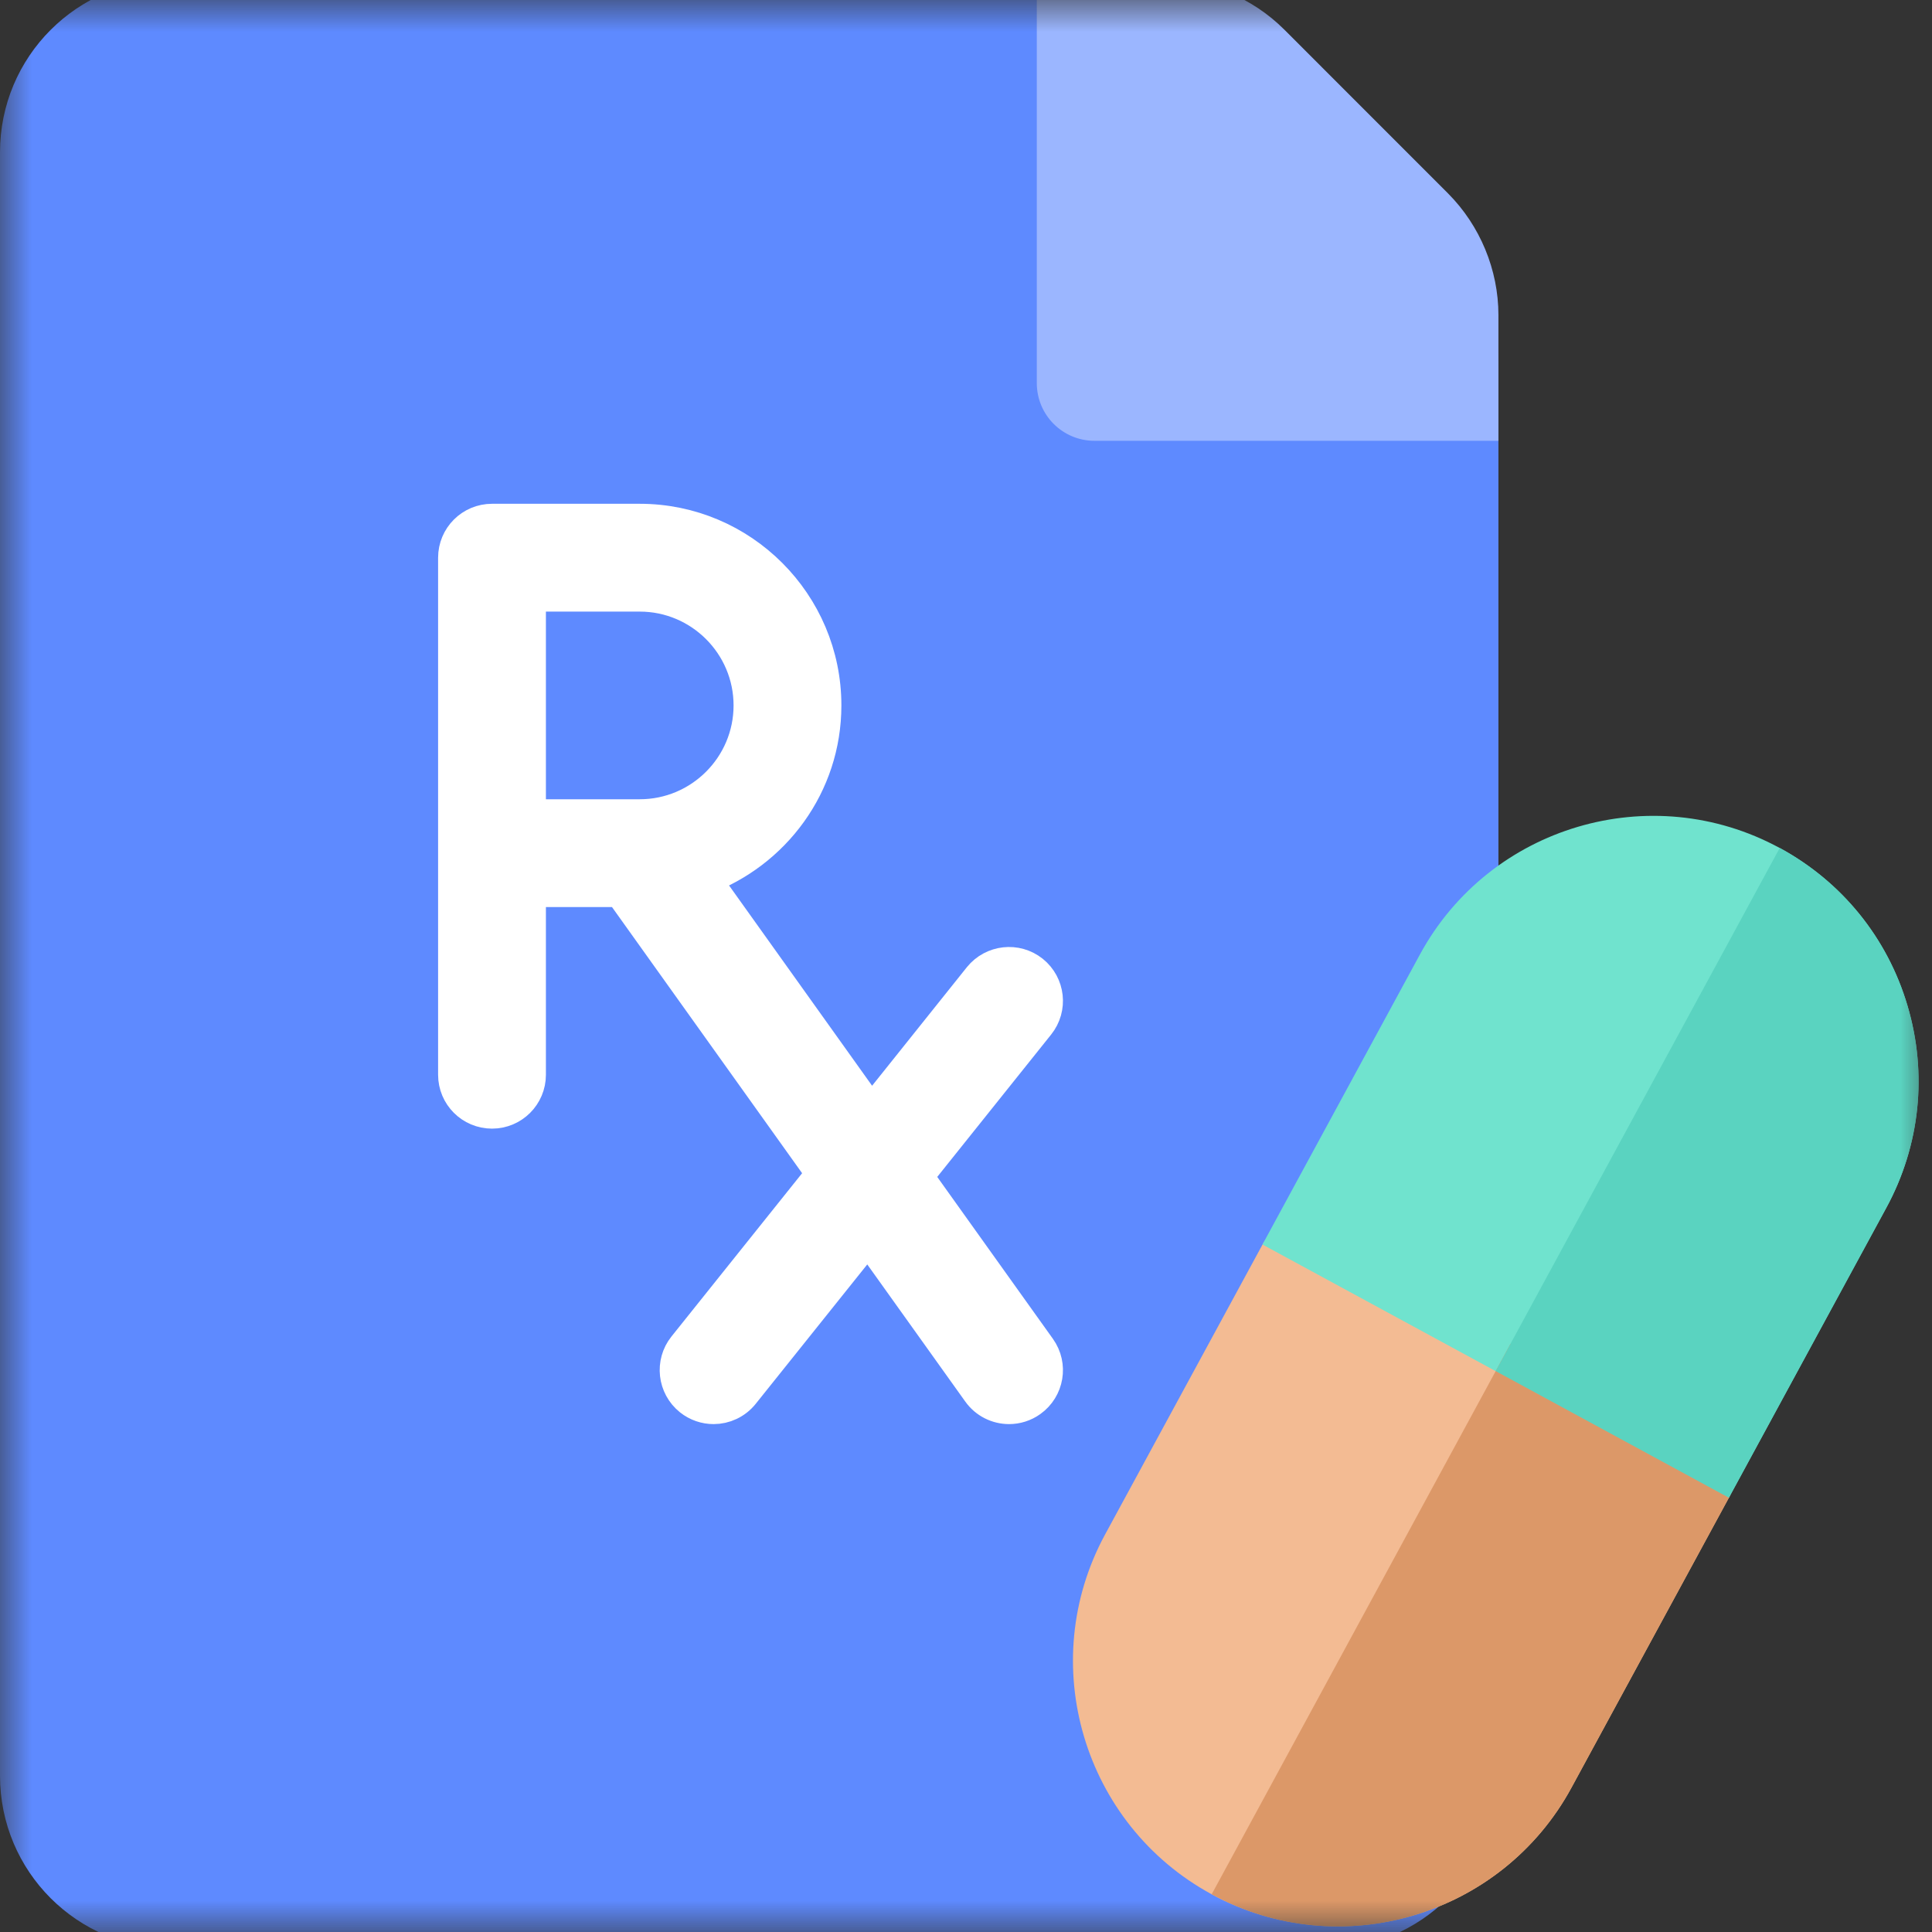 <svg width="31" height="31" viewBox="0 0 31 31" fill="none" xmlns="http://www.w3.org/2000/svg">
<rect x="0" y="0" width="31" height="31" fill="#333333" stroke="none"/>
<mask id="mask0" mask-type="alpha" maskUnits="userSpaceOnUse" x="0" y="0" width="31" height="31">
<rect width="31" height="31" fill="#C4C4C4"/>
</mask>
<g mask="url(#mask0)">
<path d="M23.104 3.223L20.338 0.457C19.549 -0.333 18.081 -0.333 17.562 -0.333H2.778C1.241 -0.333 0 0.908 0 2.445V28.492C0 30.029 1.241 31.27 2.778 31.27H21.265C22.802 31.27 24.043 30.029 24.043 28.492V6.148C24.043 5.63 24.043 4.013 23.104 3.223Z" fill="#5E8AFF"/>
<path d="M16.561 15.597C16.305 15.393 15.933 15.435 15.727 15.689L13.981 17.873L11.28 14.091C12.413 13.675 13.228 12.595 13.228 11.319C13.228 9.686 11.899 8.356 10.265 8.356H7.895C7.567 8.356 7.302 8.621 7.302 8.949V17.245C7.302 17.572 7.567 17.837 7.895 17.837C8.222 17.837 8.487 17.572 8.487 17.245V14.282H9.96L13.212 18.834L10.987 21.615C10.783 21.87 10.825 22.243 11.08 22.448C11.189 22.535 11.32 22.578 11.45 22.578C11.624 22.578 11.796 22.501 11.913 22.355L13.928 19.837L15.709 22.329C15.824 22.491 16.006 22.578 16.191 22.578C16.31 22.578 16.431 22.542 16.535 22.467C16.801 22.277 16.863 21.907 16.673 21.641L14.697 18.875L16.653 16.43C16.858 16.174 16.816 15.802 16.561 15.597ZM8.487 9.541H10.265C11.245 9.541 12.043 10.339 12.043 11.319C12.043 12.299 11.245 13.097 10.265 13.097H8.487V9.541Z" fill="white" stroke="white" stroke-width="0.545"/>
<path d="M24.043 7.073H17.562C17.05 7.073 16.636 6.659 16.636 6.147V-0.334H18.654C19.381 -0.334 20.093 -0.039 20.607 0.475L23.235 3.104C23.748 3.619 24.043 4.33 24.043 5.055V7.073Z" fill="#9BB6FF"/>
<path d="M27.541 23.356L20.933 19.769C20.691 19.637 20.389 19.727 20.258 19.969L17.732 24.621C16.611 26.685 17.379 29.274 19.442 30.395C21.505 31.515 24.095 30.748 25.215 28.684L27.741 24.032C27.872 23.79 27.783 23.488 27.541 23.356Z" fill="#F3BB93"/>
<path d="M30.607 16.139C30.284 15.048 29.556 14.149 28.556 13.606C26.493 12.486 23.903 13.253 22.783 15.316L20.257 19.969L27.741 24.032L30.267 19.38C30.809 18.38 30.93 17.229 30.607 16.139Z" fill="#70E3CE"/>
<path d="M27.541 23.356L24.237 21.562L19.442 30.395C21.505 31.515 24.095 30.747 25.215 28.684L27.741 24.032C27.872 23.79 27.783 23.487 27.541 23.356Z" fill="#DC9868"/>
<path d="M27.741 24.032L30.267 19.379C30.81 18.38 30.931 17.229 30.608 16.139C30.285 15.048 29.556 14.149 28.557 13.606L23.999 22L27.741 24.032Z" fill="#5AD3C0"/>
</g>
</svg>
